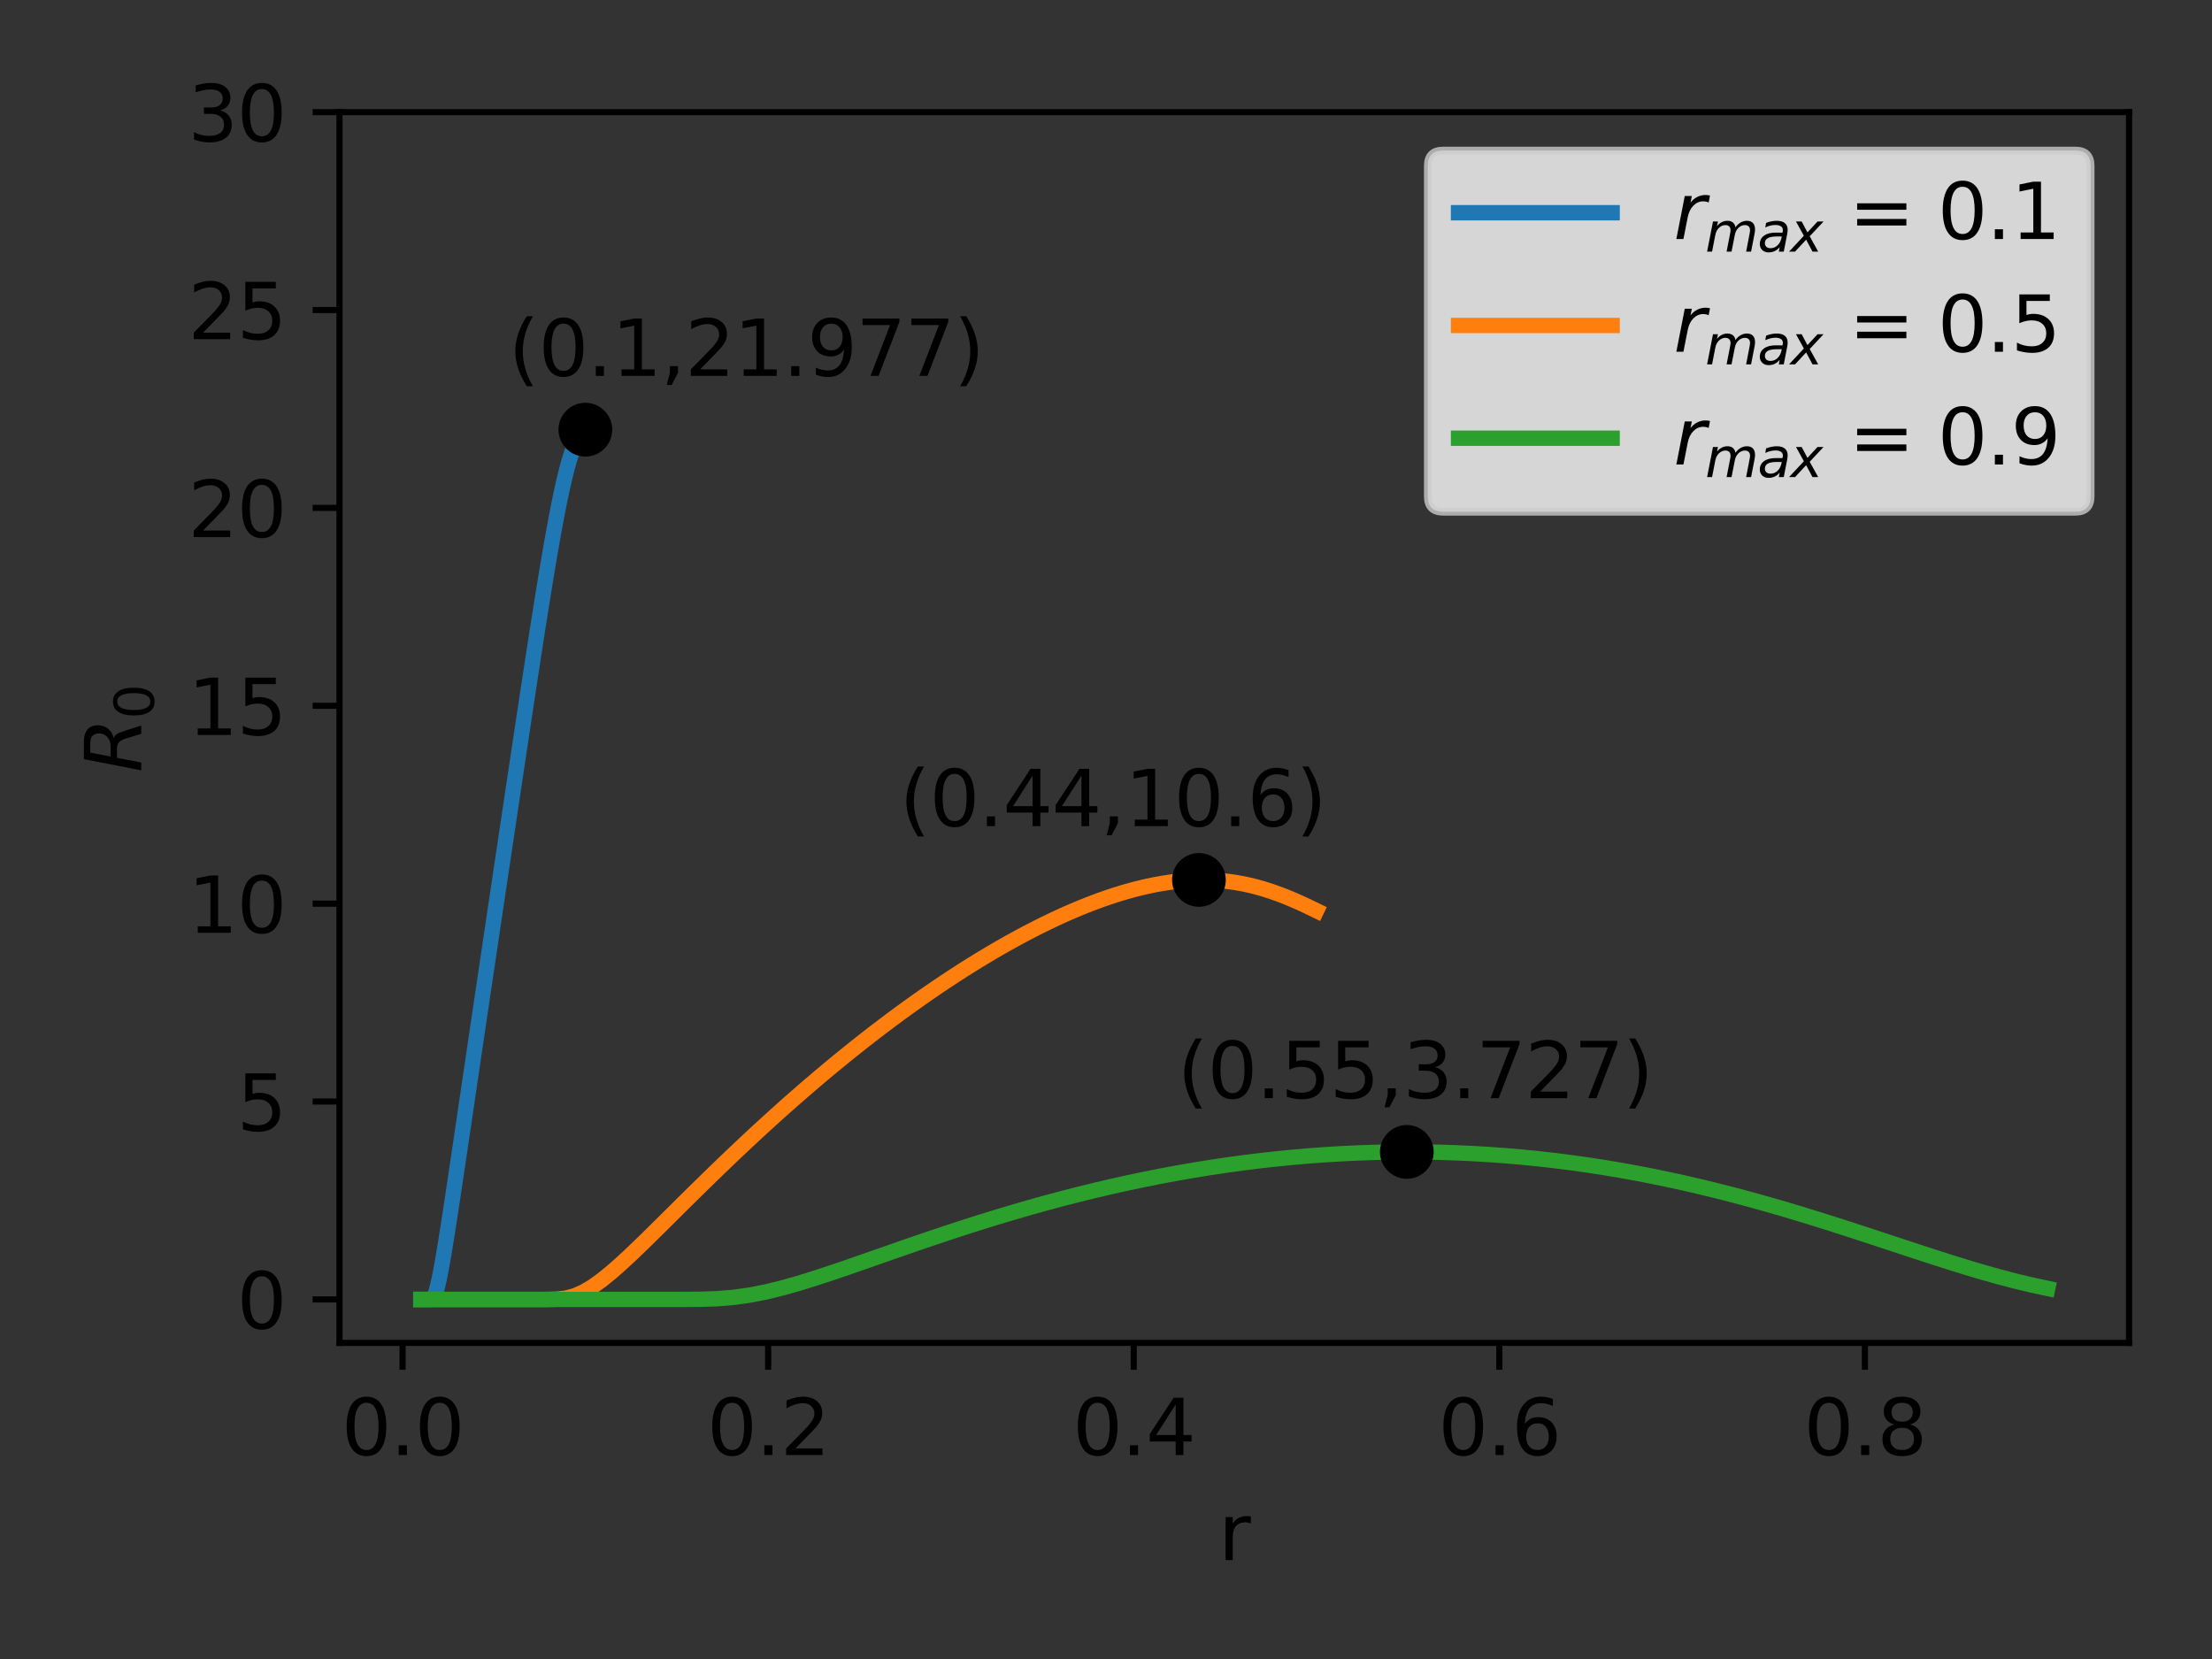 <?xml version="1.0" encoding="utf-8" standalone="no"?>
<!DOCTYPE svg PUBLIC "-//W3C//DTD SVG 1.1//EN"
  "http://www.w3.org/Graphics/SVG/1.1/DTD/svg11.dtd">
<svg xmlns:xlink="http://www.w3.org/1999/xlink" width="288pt" height="216pt" viewBox="0 0 288 216" xmlns="http://www.w3.org/2000/svg" version="1.1">
 <rect x="0" y="0" width="288" height="216" fill="#333333" stroke="none"/>
 <defs>
  <style type="text/css">*{stroke-linejoin: round; stroke-linecap: butt}</style>
 </defs>
 <g id="figure_1">
  <g id="patch_1">
   <path d="M 0 216 
L 288 216 
L 288 0 
L 0 0 
L 0 216 
z
" style="fill: none"/>
  </g>
  <g id="axes_1">
   <g id="patch_2">
    <path d="M 44.203 174.844 
L 277.2 174.844 
L 277.2 14.599 
L 44.203 14.599 
L 44.203 174.844 
z
" style="fill: none"/>
   </g>
   <g id="matplotlib.axis_1">
    <g id="xtick_1">
     <g id="line2d_1">
      <defs>
       <path id="m163deb1797" d="M 0 0 
L 0 3.5 
" style="stroke: #000000; stroke-width: 0.8"/>
      </defs>
      <g>
       <use xlink:href="#m163deb1797" x="52.414" y="174.844" style="stroke: #000000; stroke-width: 0.8"/>
      </g>
     </g>
     <g id="text_1">
      <!-- 0.0 -->
      <g transform="translate(44.462 189.442)scale(0.1 -0.1)">
       <defs>
        <path id="DejaVuSans-30" d="M 2034 4250 
Q 1547 4250 1301 3770 
Q 1056 3291 1056 2328 
Q 1056 1369 1301 889 
Q 1547 409 2034 409 
Q 2525 409 2770 889 
Q 3016 1369 3016 2328 
Q 3016 3291 2770 3770 
Q 2525 4250 2034 4250 
z
M 2034 4750 
Q 2819 4750 3233 4129 
Q 3647 3509 3647 2328 
Q 3647 1150 3233 529 
Q 2819 -91 2034 -91 
Q 1250 -91 836 529 
Q 422 1150 422 2328 
Q 422 3509 836 4129 
Q 1250 4750 2034 4750 
z
" transform="scale(0.016)"/>
        <path id="DejaVuSans-2e" d="M 684 794 
L 1344 794 
L 1344 0 
L 684 0 
L 684 794 
z
" transform="scale(0.016)"/>
       </defs>
       <use xlink:href="#DejaVuSans-30"/>
       <use xlink:href="#DejaVuSans-2e" x="63.623"/>
       <use xlink:href="#DejaVuSans-30" x="95.41"/>
      </g>
     </g>
    </g>
    <g id="xtick_2">
     <g id="line2d_2">
      <g>
       <use xlink:href="#m163deb1797" x="100.013" y="174.844" style="stroke: #000000; stroke-width: 0.8"/>
      </g>
     </g>
     <g id="text_2">
      <!-- 0.2 -->
      <g transform="translate(92.061 189.442)scale(0.1 -0.1)">
       <defs>
        <path id="DejaVuSans-32" d="M 1228 531 
L 3431 531 
L 3431 0 
L 469 0 
L 469 531 
Q 828 903 1448 1529 
Q 2069 2156 2228 2338 
Q 2531 2678 2651 2914 
Q 2772 3150 2772 3378 
Q 2772 3750 2511 3984 
Q 2250 4219 1831 4219 
Q 1534 4219 1204 4116 
Q 875 4013 500 3803 
L 500 4441 
Q 881 4594 1212 4672 
Q 1544 4750 1819 4750 
Q 2544 4750 2975 4387 
Q 3406 4025 3406 3419 
Q 3406 3131 3298 2873 
Q 3191 2616 2906 2266 
Q 2828 2175 2409 1742 
Q 1991 1309 1228 531 
z
" transform="scale(0.016)"/>
       </defs>
       <use xlink:href="#DejaVuSans-30"/>
       <use xlink:href="#DejaVuSans-2e" x="63.623"/>
       <use xlink:href="#DejaVuSans-32" x="95.41"/>
      </g>
     </g>
    </g>
    <g id="xtick_3">
     <g id="line2d_3">
      <g>
       <use xlink:href="#m163deb1797" x="147.612" y="174.844" style="stroke: #000000; stroke-width: 0.8"/>
      </g>
     </g>
     <g id="text_3">
      <!-- 0.4 -->
      <g transform="translate(139.66 189.442)scale(0.1 -0.1)">
       <defs>
        <path id="DejaVuSans-34" d="M 2419 4116 
L 825 1625 
L 2419 1625 
L 2419 4116 
z
M 2253 4666 
L 3047 4666 
L 3047 1625 
L 3713 1625 
L 3713 1100 
L 3047 1100 
L 3047 0 
L 2419 0 
L 2419 1100 
L 313 1100 
L 313 1709 
L 2253 4666 
z
" transform="scale(0.016)"/>
       </defs>
       <use xlink:href="#DejaVuSans-30"/>
       <use xlink:href="#DejaVuSans-2e" x="63.623"/>
       <use xlink:href="#DejaVuSans-34" x="95.41"/>
      </g>
     </g>
    </g>
    <g id="xtick_4">
     <g id="line2d_4">
      <g>
       <use xlink:href="#m163deb1797" x="195.211" y="174.844" style="stroke: #000000; stroke-width: 0.8"/>
      </g>
     </g>
     <g id="text_4">
      <!-- 0.6 -->
      <g transform="translate(187.259 189.442)scale(0.1 -0.1)">
       <defs>
        <path id="DejaVuSans-36" d="M 2113 2584 
Q 1688 2584 1439 2293 
Q 1191 2003 1191 1497 
Q 1191 994 1439 701 
Q 1688 409 2113 409 
Q 2538 409 2786 701 
Q 3034 994 3034 1497 
Q 3034 2003 2786 2293 
Q 2538 2584 2113 2584 
z
M 3366 4563 
L 3366 3988 
Q 3128 4100 2886 4159 
Q 2644 4219 2406 4219 
Q 1781 4219 1451 3797 
Q 1122 3375 1075 2522 
Q 1259 2794 1537 2939 
Q 1816 3084 2150 3084 
Q 2853 3084 3261 2657 
Q 3669 2231 3669 1497 
Q 3669 778 3244 343 
Q 2819 -91 2113 -91 
Q 1303 -91 875 529 
Q 447 1150 447 2328 
Q 447 3434 972 4092 
Q 1497 4750 2381 4750 
Q 2619 4750 2861 4703 
Q 3103 4656 3366 4563 
z
" transform="scale(0.016)"/>
       </defs>
       <use xlink:href="#DejaVuSans-30"/>
       <use xlink:href="#DejaVuSans-2e" x="63.623"/>
       <use xlink:href="#DejaVuSans-36" x="95.41"/>
      </g>
     </g>
    </g>
    <g id="xtick_5">
     <g id="line2d_5">
      <g>
       <use xlink:href="#m163deb1797" x="242.81" y="174.844" style="stroke: #000000; stroke-width: 0.8"/>
      </g>
     </g>
     <g id="text_5">
      <!-- 0.8 -->
      <g transform="translate(234.858 189.442)scale(0.1 -0.1)">
       <defs>
        <path id="DejaVuSans-38" d="M 2034 2216 
Q 1584 2216 1326 1975 
Q 1069 1734 1069 1313 
Q 1069 891 1326 650 
Q 1584 409 2034 409 
Q 2484 409 2743 651 
Q 3003 894 3003 1313 
Q 3003 1734 2745 1975 
Q 2488 2216 2034 2216 
z
M 1403 2484 
Q 997 2584 770 2862 
Q 544 3141 544 3541 
Q 544 4100 942 4425 
Q 1341 4750 2034 4750 
Q 2731 4750 3128 4425 
Q 3525 4100 3525 3541 
Q 3525 3141 3298 2862 
Q 3072 2584 2669 2484 
Q 3125 2378 3379 2068 
Q 3634 1759 3634 1313 
Q 3634 634 3220 271 
Q 2806 -91 2034 -91 
Q 1263 -91 848 271 
Q 434 634 434 1313 
Q 434 1759 690 2068 
Q 947 2378 1403 2484 
z
M 1172 3481 
Q 1172 3119 1398 2916 
Q 1625 2713 2034 2713 
Q 2441 2713 2670 2916 
Q 2900 3119 2900 3481 
Q 2900 3844 2670 4047 
Q 2441 4250 2034 4250 
Q 1625 4250 1398 4047 
Q 1172 3844 1172 3481 
z
" transform="scale(0.016)"/>
       </defs>
       <use xlink:href="#DejaVuSans-30"/>
       <use xlink:href="#DejaVuSans-2e" x="63.623"/>
       <use xlink:href="#DejaVuSans-38" x="95.41"/>
      </g>
     </g>
    </g>
    <g id="text_6">
     <!-- r -->
     <g transform="translate(158.646 203.12)scale(0.1 -0.1)">
      <defs>
       <path id="DejaVuSans-72" d="M 2631 2963 
Q 2534 3019 2420 3045 
Q 2306 3072 2169 3072 
Q 1681 3072 1420 2755 
Q 1159 2438 1159 1844 
L 1159 0 
L 581 0 
L 581 3500 
L 1159 3500 
L 1159 2956 
Q 1341 3275 1631 3429 
Q 1922 3584 2338 3584 
Q 2397 3584 2469 3576 
Q 2541 3569 2628 3553 
L 2631 2963 
z
" transform="scale(0.016)"/>
      </defs>
      <use xlink:href="#DejaVuSans-72"/>
     </g>
    </g>
   </g>
   <g id="matplotlib.axis_2">
    <g id="ytick_1">
     <g id="line2d_6">
      <defs>
       <path id="m940cd466d2" d="M 0 0 
L -3.5 0 
" style="stroke: #000000; stroke-width: 0.8"/>
      </defs>
      <g>
       <use xlink:href="#m940cd466d2" x="44.203" y="169.182" style="stroke: #000000; stroke-width: 0.8"/>
      </g>
     </g>
     <g id="text_7">
      <!-- 0 -->
      <g transform="translate(30.841 172.981)scale(0.1 -0.1)">
       <use xlink:href="#DejaVuSans-30"/>
      </g>
     </g>
    </g>
    <g id="ytick_2">
     <g id="line2d_7">
      <g>
       <use xlink:href="#m940cd466d2" x="44.203" y="143.418" style="stroke: #000000; stroke-width: 0.8"/>
      </g>
     </g>
     <g id="text_8">
      <!-- 5 -->
      <g transform="translate(30.841 147.217)scale(0.1 -0.1)">
       <defs>
        <path id="DejaVuSans-35" d="M 691 4666 
L 3169 4666 
L 3169 4134 
L 1269 4134 
L 1269 2991 
Q 1406 3038 1543 3061 
Q 1681 3084 1819 3084 
Q 2600 3084 3056 2656 
Q 3513 2228 3513 1497 
Q 3513 744 3044 326 
Q 2575 -91 1722 -91 
Q 1428 -91 1123 -41 
Q 819 9 494 109 
L 494 744 
Q 775 591 1075 516 
Q 1375 441 1709 441 
Q 2250 441 2565 725 
Q 2881 1009 2881 1497 
Q 2881 1984 2565 2268 
Q 2250 2553 1709 2553 
Q 1456 2553 1204 2497 
Q 953 2441 691 2322 
L 691 4666 
z
" transform="scale(0.016)"/>
       </defs>
       <use xlink:href="#DejaVuSans-35"/>
      </g>
     </g>
    </g>
    <g id="ytick_3">
     <g id="line2d_8">
      <g>
       <use xlink:href="#m940cd466d2" x="44.203" y="117.654" style="stroke: #000000; stroke-width: 0.8"/>
      </g>
     </g>
     <g id="text_9">
      <!-- 10 -->
      <g transform="translate(24.478 121.453)scale(0.1 -0.1)">
       <defs>
        <path id="DejaVuSans-31" d="M 794 531 
L 1825 531 
L 1825 4091 
L 703 3866 
L 703 4441 
L 1819 4666 
L 2450 4666 
L 2450 531 
L 3481 531 
L 3481 0 
L 794 0 
L 794 531 
z
" transform="scale(0.016)"/>
       </defs>
       <use xlink:href="#DejaVuSans-31"/>
       <use xlink:href="#DejaVuSans-30" x="63.623"/>
      </g>
     </g>
    </g>
    <g id="ytick_4">
     <g id="line2d_9">
      <g>
       <use xlink:href="#m940cd466d2" x="44.203" y="91.89" style="stroke: #000000; stroke-width: 0.8"/>
      </g>
     </g>
     <g id="text_10">
      <!-- 15 -->
      <g transform="translate(24.478 95.69)scale(0.1 -0.1)">
       <use xlink:href="#DejaVuSans-31"/>
       <use xlink:href="#DejaVuSans-35" x="63.623"/>
      </g>
     </g>
    </g>
    <g id="ytick_5">
     <g id="line2d_10">
      <g>
       <use xlink:href="#m940cd466d2" x="44.203" y="66.127" style="stroke: #000000; stroke-width: 0.8"/>
      </g>
     </g>
     <g id="text_11">
      <!-- 20 -->
      <g transform="translate(24.478 69.926)scale(0.1 -0.1)">
       <use xlink:href="#DejaVuSans-32"/>
       <use xlink:href="#DejaVuSans-30" x="63.623"/>
      </g>
     </g>
    </g>
    <g id="ytick_6">
     <g id="line2d_11">
      <g>
       <use xlink:href="#m940cd466d2" x="44.203" y="40.363" style="stroke: #000000; stroke-width: 0.8"/>
      </g>
     </g>
     <g id="text_12">
      <!-- 25 -->
      <g transform="translate(24.478 44.162)scale(0.1 -0.1)">
       <use xlink:href="#DejaVuSans-32"/>
       <use xlink:href="#DejaVuSans-35" x="63.623"/>
      </g>
     </g>
    </g>
    <g id="ytick_7">
     <g id="line2d_12">
      <g>
       <use xlink:href="#m940cd466d2" x="44.203" y="14.599" style="stroke: #000000; stroke-width: 0.8"/>
      </g>
     </g>
     <g id="text_13">
      <!-- 30 -->
      <g transform="translate(24.478 18.398)scale(0.1 -0.1)">
       <defs>
        <path id="DejaVuSans-33" d="M 2597 2516 
Q 3050 2419 3304 2112 
Q 3559 1806 3559 1356 
Q 3559 666 3084 287 
Q 2609 -91 1734 -91 
Q 1441 -91 1130 -33 
Q 819 25 488 141 
L 488 750 
Q 750 597 1062 519 
Q 1375 441 1716 441 
Q 2309 441 2620 675 
Q 2931 909 2931 1356 
Q 2931 1769 2642 2001 
Q 2353 2234 1838 2234 
L 1294 2234 
L 1294 2753 
L 1863 2753 
Q 2328 2753 2575 2939 
Q 2822 3125 2822 3475 
Q 2822 3834 2567 4026 
Q 2313 4219 1838 4219 
Q 1578 4219 1281 4162 
Q 984 4106 628 3988 
L 628 4550 
Q 988 4650 1302 4700 
Q 1616 4750 1894 4750 
Q 2613 4750 3031 4423 
Q 3450 4097 3450 3541 
Q 3450 3153 3228 2886 
Q 3006 2619 2597 2516 
z
" transform="scale(0.016)"/>
       </defs>
       <use xlink:href="#DejaVuSans-33"/>
       <use xlink:href="#DejaVuSans-30" x="63.623"/>
      </g>
     </g>
    </g>
    <g id="text_14">
     <!-- $R_0$ -->
     <g transform="translate(18.398 100.571)rotate(-90)scale(0.1 -0.1)">
      <defs>
       <path id="DejaVuSans-Oblique-52" d="M 1613 4147 
L 1294 2491 
L 2106 2491 
Q 2584 2491 2879 2755 
Q 3175 3019 3175 3444 
Q 3175 3784 2976 3965 
Q 2778 4147 2406 4147 
L 1613 4147 
z
M 2772 2241 
Q 2972 2194 3105 2009 
Q 3238 1825 3413 1275 
L 3809 0 
L 3144 0 
L 2778 1197 
Q 2638 1659 2453 1815 
Q 2269 1972 1888 1972 
L 1191 1972 
L 806 0 
L 172 0 
L 1081 4666 
L 2503 4666 
Q 3150 4666 3495 4373 
Q 3841 4081 3841 3531 
Q 3841 3044 3547 2687 
Q 3253 2331 2772 2241 
z
" transform="scale(0.016)"/>
      </defs>
      <use xlink:href="#DejaVuSans-Oblique-52" transform="translate(0 0.094)"/>
      <use xlink:href="#DejaVuSans-30" transform="translate(69.482 -16.312)scale(0.7)"/>
     </g>
    </g>
   </g>
   <g id="line2d_13">
    <path d="M 54.794 169.182 
L 55.01 169.182 
L 55.227 169.182 
L 55.443 169.182 
L 55.659 169.182 
L 55.876 169.181 
L 56.092 169.168 
L 56.308 169.071 
L 56.525 168.787 
L 56.741 168.262 
L 56.957 167.506 
L 57.174 166.563 
L 57.39 165.477 
L 57.607 164.286 
L 57.823 163.02 
L 58.039 161.698 
L 58.256 160.337 
L 58.472 158.947 
L 58.688 157.535 
L 58.905 156.108 
L 59.121 154.669 
L 59.337 153.221 
L 59.554 151.767 
L 59.77 150.308 
L 59.987 148.847 
L 60.203 147.383 
L 60.419 145.917 
L 60.636 144.451 
L 60.852 142.984 
L 61.068 141.518 
L 61.285 140.052 
L 61.501 138.587 
L 61.717 137.122 
L 61.934 135.658 
L 62.15 134.196 
L 62.366 132.734 
L 62.583 131.274 
L 62.799 129.814 
L 63.016 128.356 
L 63.232 126.899 
L 63.448 125.442 
L 63.665 123.987 
L 63.881 122.532 
L 64.097 121.078 
L 64.314 119.625 
L 64.53 118.173 
L 64.746 116.721 
L 64.963 115.27 
L 65.179 113.819 
L 65.395 112.369 
L 65.612 110.92 
L 65.828 109.47 
L 66.045 108.022 
L 66.261 106.574 
L 66.477 105.126 
L 66.694 103.68 
L 66.91 102.234 
L 67.126 100.789 
L 67.343 99.346 
L 67.559 97.904 
L 67.775 96.464 
L 67.992 95.026 
L 68.208 93.591 
L 68.425 92.158 
L 68.641 90.73 
L 68.857 89.305 
L 69.074 87.886 
L 69.29 86.472 
L 69.506 85.064 
L 69.723 83.664 
L 69.939 82.273 
L 70.155 80.892 
L 70.372 79.522 
L 70.588 78.165 
L 70.804 76.822 
L 71.021 75.496 
L 71.237 74.188 
L 71.454 72.901 
L 71.67 71.637 
L 71.886 70.399 
L 72.103 69.189 
L 72.319 68.012 
L 72.535 66.87 
L 72.752 65.766 
L 72.968 64.706 
L 73.184 63.692 
L 73.401 62.728 
L 73.617 61.82 
L 73.833 60.97 
L 74.05 60.183 
L 74.266 59.462 
L 74.483 58.809 
L 74.699 58.226 
L 74.915 57.714 
L 75.132 57.271 
L 75.348 56.894 
L 75.564 56.579 
L 75.781 56.32 
L 75.997 56.11 
L 76.213 55.942 
" clip-path="url(#pb869caf6aa)" style="fill: none; stroke: #1f77b4; stroke-width: 2; stroke-linecap: square"/>
   </g>
   <g id="line2d_14">
    <path d="M 54.794 169.182 
L 55.972 169.182 
L 57.15 169.182 
L 58.328 169.182 
L 59.506 169.182 
L 60.684 169.182 
L 61.862 169.182 
L 63.04 169.182 
L 64.218 169.182 
L 65.395 169.182 
L 66.573 169.182 
L 67.751 169.182 
L 68.929 169.182 
L 70.107 169.182 
L 71.285 169.18 
L 72.463 169.152 
L 73.641 169.022 
L 74.819 168.713 
L 75.997 168.199 
L 77.175 167.5 
L 78.353 166.655 
L 79.531 165.701 
L 80.709 164.67 
L 81.887 163.585 
L 83.065 162.463 
L 84.243 161.318 
L 85.421 160.158 
L 86.599 158.991 
L 87.777 157.822 
L 88.955 156.653 
L 90.133 155.489 
L 91.31 154.331 
L 92.488 153.181 
L 93.666 152.04 
L 94.844 150.909 
L 96.022 149.789 
L 97.2 148.68 
L 98.378 147.584 
L 99.556 146.5 
L 100.734 145.429 
L 101.912 144.371 
L 103.09 143.326 
L 104.268 142.295 
L 105.446 141.279 
L 106.624 140.276 
L 107.802 139.287 
L 108.98 138.312 
L 110.158 137.352 
L 111.336 136.407 
L 112.514 135.476 
L 113.692 134.56 
L 114.87 133.659 
L 116.047 132.773 
L 117.225 131.903 
L 118.403 131.048 
L 119.581 130.209 
L 120.759 129.385 
L 121.937 128.578 
L 123.115 127.786 
L 124.293 127.012 
L 125.471 126.254 
L 126.649 125.514 
L 127.827 124.791 
L 129.005 124.086 
L 130.183 123.399 
L 131.361 122.732 
L 132.539 122.083 
L 133.717 121.455 
L 134.895 120.847 
L 136.073 120.26 
L 137.251 119.695 
L 138.429 119.153 
L 139.607 118.635 
L 140.785 118.141 
L 141.962 117.673 
L 143.14 117.231 
L 144.318 116.818 
L 145.496 116.434 
L 146.674 116.08 
L 147.852 115.759 
L 149.03 115.472 
L 150.208 115.22 
L 151.386 115.006 
L 152.564 114.831 
L 153.742 114.698 
L 154.92 114.609 
L 156.098 114.565 
L 157.276 114.569 
L 158.454 114.623 
L 159.632 114.729 
L 160.81 114.888 
L 161.988 115.101 
L 163.166 115.368 
L 164.344 115.689 
L 165.522 116.062 
L 166.7 116.485 
L 167.877 116.952 
L 169.055 117.46 
L 170.233 118.002 
L 171.411 118.573 
" clip-path="url(#pb869caf6aa)" style="fill: none; stroke: #ff7f0e; stroke-width: 2; stroke-linecap: square"/>
   </g>
   <g id="line2d_15">
    <path d="M 54.794 169.182 
L 56.933 169.182 
L 59.073 169.182 
L 61.213 169.182 
L 63.352 169.182 
L 65.492 169.182 
L 67.631 169.182 
L 69.771 169.182 
L 71.91 169.182 
L 74.05 169.182 
L 76.189 169.182 
L 78.329 169.182 
L 80.468 169.182 
L 82.608 169.182 
L 84.748 169.182 
L 86.887 169.182 
L 89.027 169.18 
L 91.166 169.164 
L 93.306 169.094 
L 95.445 168.923 
L 97.585 168.626 
L 99.724 168.208 
L 101.864 167.684 
L 104.004 167.08 
L 106.143 166.416 
L 108.283 165.712 
L 110.422 164.982 
L 112.562 164.238 
L 114.701 163.489 
L 116.841 162.741 
L 118.98 161.999 
L 121.12 161.269 
L 123.259 160.552 
L 125.399 159.851 
L 127.539 159.169 
L 129.678 158.506 
L 131.818 157.864 
L 133.957 157.244 
L 136.097 156.646 
L 138.236 156.072 
L 140.376 155.521 
L 142.515 154.995 
L 144.655 154.494 
L 146.794 154.018 
L 148.934 153.567 
L 151.074 153.141 
L 153.213 152.742 
L 155.353 152.369 
L 157.492 152.022 
L 159.632 151.701 
L 161.771 151.408 
L 163.911 151.141 
L 166.05 150.901 
L 168.19 150.689 
L 170.33 150.503 
L 172.469 150.346 
L 174.609 150.216 
L 176.748 150.114 
L 178.888 150.04 
L 181.027 149.994 
L 183.167 149.977 
L 185.306 149.988 
L 187.446 150.027 
L 189.585 150.095 
L 191.725 150.192 
L 193.865 150.318 
L 196.004 150.473 
L 198.144 150.657 
L 200.283 150.87 
L 202.423 151.112 
L 204.562 151.383 
L 206.702 151.683 
L 208.841 152.012 
L 210.981 152.371 
L 213.121 152.757 
L 215.26 153.173 
L 217.4 153.616 
L 219.539 154.087 
L 221.679 154.585 
L 223.818 155.109 
L 225.958 155.659 
L 228.097 156.234 
L 230.237 156.831 
L 232.376 157.451 
L 234.516 158.092 
L 236.656 158.75 
L 238.795 159.425 
L 240.935 160.113 
L 243.074 160.812 
L 245.214 161.517 
L 247.353 162.224 
L 249.493 162.929 
L 251.632 163.627 
L 253.772 164.312 
L 255.911 164.976 
L 258.051 165.614 
L 260.191 166.218 
L 262.33 166.781 
L 264.47 167.295 
L 266.609 167.754 
" clip-path="url(#pb869caf6aa)" style="fill: none; stroke: #2ca02c; stroke-width: 2; stroke-linecap: square"/>
   </g>
   <g id="PathCollection_1">
    <defs>
     <path id="mc41b9d469d" d="M 0 3 
C 0.796 3 1.559 2.684 2.121 2.121 
C 2.684 1.559 3 0.796 3 0 
C 3 -0.796 2.684 -1.559 2.121 -2.121 
C 1.559 -2.684 0.796 -3 0 -3 
C -0.796 -3 -1.559 -2.684 -2.121 -2.121 
C -2.684 -1.559 -3 -0.796 -3 0 
C -3 0.796 -2.684 1.559 -2.121 2.121 
C -1.559 2.684 -0.796 3 0 3 
z
" style="stroke: #000000"/>
    </defs>
    <g clip-path="url(#pb869caf6aa)">
     <use xlink:href="#mc41b9d469d" x="76.213" y="55.942" style="stroke: #000000"/>
    </g>
   </g>
   <g id="text_15">
    <!-- (0.1,21.977) -->
    <g transform="translate(66.213 48.94)scale(0.1 -0.1)">
     <defs>
      <path id="DejaVuSans-28" d="M 1984 4856 
Q 1566 4138 1362 3434 
Q 1159 2731 1159 2009 
Q 1159 1288 1364 580 
Q 1569 -128 1984 -844 
L 1484 -844 
Q 1016 -109 783 600 
Q 550 1309 550 2009 
Q 550 2706 781 3412 
Q 1013 4119 1484 4856 
L 1984 4856 
z
" transform="scale(0.016)"/>
      <path id="DejaVuSans-2c" d="M 750 794 
L 1409 794 
L 1409 256 
L 897 -744 
L 494 -744 
L 750 256 
L 750 794 
z
" transform="scale(0.016)"/>
      <path id="DejaVuSans-39" d="M 703 97 
L 703 672 
Q 941 559 1184 500 
Q 1428 441 1663 441 
Q 2288 441 2617 861 
Q 2947 1281 2994 2138 
Q 2813 1869 2534 1725 
Q 2256 1581 1919 1581 
Q 1219 1581 811 2004 
Q 403 2428 403 3163 
Q 403 3881 828 4315 
Q 1253 4750 1959 4750 
Q 2769 4750 3195 4129 
Q 3622 3509 3622 2328 
Q 3622 1225 3098 567 
Q 2575 -91 1691 -91 
Q 1453 -91 1209 -44 
Q 966 3 703 97 
z
M 1959 2075 
Q 2384 2075 2632 2365 
Q 2881 2656 2881 3163 
Q 2881 3666 2632 3958 
Q 2384 4250 1959 4250 
Q 1534 4250 1286 3958 
Q 1038 3666 1038 3163 
Q 1038 2656 1286 2365 
Q 1534 2075 1959 2075 
z
" transform="scale(0.016)"/>
      <path id="DejaVuSans-37" d="M 525 4666 
L 3525 4666 
L 3525 4397 
L 1831 0 
L 1172 0 
L 2766 4134 
L 525 4134 
L 525 4666 
z
" transform="scale(0.016)"/>
      <path id="DejaVuSans-29" d="M 513 4856 
L 1013 4856 
Q 1481 4119 1714 3412 
Q 1947 2706 1947 2009 
Q 1947 1309 1714 600 
Q 1481 -109 1013 -844 
L 513 -844 
Q 928 -128 1133 580 
Q 1338 1288 1338 2009 
Q 1338 2731 1133 3434 
Q 928 4138 513 4856 
z
" transform="scale(0.016)"/>
     </defs>
     <use xlink:href="#DejaVuSans-28"/>
     <use xlink:href="#DejaVuSans-30" x="39.014"/>
     <use xlink:href="#DejaVuSans-2e" x="102.637"/>
     <use xlink:href="#DejaVuSans-31" x="134.424"/>
     <use xlink:href="#DejaVuSans-2c" x="198.047"/>
     <use xlink:href="#DejaVuSans-32" x="229.834"/>
     <use xlink:href="#DejaVuSans-31" x="293.457"/>
     <use xlink:href="#DejaVuSans-2e" x="357.08"/>
     <use xlink:href="#DejaVuSans-39" x="388.867"/>
     <use xlink:href="#DejaVuSans-37" x="452.49"/>
     <use xlink:href="#DejaVuSans-37" x="516.113"/>
     <use xlink:href="#DejaVuSans-29" x="579.736"/>
    </g>
   </g>
   <g id="PathCollection_2">
    <g clip-path="url(#pb869caf6aa)">
     <use xlink:href="#mc41b9d469d" x="156.098" y="114.565" style="stroke: #000000"/>
    </g>
   </g>
   <g id="text_16">
    <!-- (0.44,10.6) -->
    <g transform="translate(117.132 107.563)scale(0.1 -0.1)">
     <use xlink:href="#DejaVuSans-28"/>
     <use xlink:href="#DejaVuSans-30" x="39.014"/>
     <use xlink:href="#DejaVuSans-2e" x="102.637"/>
     <use xlink:href="#DejaVuSans-34" x="134.424"/>
     <use xlink:href="#DejaVuSans-34" x="198.047"/>
     <use xlink:href="#DejaVuSans-2c" x="261.67"/>
     <use xlink:href="#DejaVuSans-31" x="293.457"/>
     <use xlink:href="#DejaVuSans-30" x="357.08"/>
     <use xlink:href="#DejaVuSans-2e" x="420.703"/>
     <use xlink:href="#DejaVuSans-36" x="452.49"/>
     <use xlink:href="#DejaVuSans-29" x="516.113"/>
    </g>
   </g>
   <g id="PathCollection_3">
    <g clip-path="url(#pb869caf6aa)">
     <use xlink:href="#mc41b9d469d" x="183.167" y="149.977" style="stroke: #000000"/>
    </g>
   </g>
   <g id="text_17">
    <!-- (0.55,3.727) -->
    <g transform="translate(153.311 142.977)scale(0.1 -0.1)">
     <use xlink:href="#DejaVuSans-28"/>
     <use xlink:href="#DejaVuSans-30" x="39.014"/>
     <use xlink:href="#DejaVuSans-2e" x="102.637"/>
     <use xlink:href="#DejaVuSans-35" x="134.424"/>
     <use xlink:href="#DejaVuSans-35" x="198.047"/>
     <use xlink:href="#DejaVuSans-2c" x="261.67"/>
     <use xlink:href="#DejaVuSans-33" x="293.457"/>
     <use xlink:href="#DejaVuSans-2e" x="357.08"/>
     <use xlink:href="#DejaVuSans-37" x="388.867"/>
     <use xlink:href="#DejaVuSans-32" x="452.49"/>
     <use xlink:href="#DejaVuSans-37" x="516.113"/>
     <use xlink:href="#DejaVuSans-29" x="579.736"/>
    </g>
   </g>
   <g id="patch_3">
    <path d="M 44.203 174.844 
L 44.203 14.599 
" style="fill: none; stroke: #000000; stroke-width: 0.8; stroke-linejoin: miter; stroke-linecap: square"/>
   </g>
   <g id="patch_4">
    <path d="M 277.2 174.844 
L 277.2 14.599 
" style="fill: none; stroke: #000000; stroke-width: 0.8; stroke-linejoin: miter; stroke-linecap: square"/>
   </g>
   <g id="patch_5">
    <path d="M 44.203 174.844 
L 277.2 174.844 
" style="fill: none; stroke: #000000; stroke-width: 0.8; stroke-linejoin: miter; stroke-linecap: square"/>
   </g>
   <g id="patch_6">
    <path d="M 44.203 14.599 
L 277.2 14.599 
" style="fill: none; stroke: #000000; stroke-width: 0.8; stroke-linejoin: miter; stroke-linecap: square"/>
   </g>
   <g id="legend_1">
    <g id="patch_7">
     <path d="M 187.9 66.634 
L 270.2 66.634 
Q 272.2 66.634 272.2 64.634 
L 272.2 21.599 
Q 272.2 19.599 270.2 19.599 
L 187.9 19.599 
Q 185.9 19.599 185.9 21.599 
L 185.9 64.634 
Q 185.9 66.634 187.9 66.634 
z
" style="fill: #ffffff; opacity: 0.8; stroke: #cccccc; stroke-linejoin: miter"/>
    </g>
    <g id="line2d_16">
     <path d="M 189.9 27.698 
L 199.9 27.698 
L 209.9 27.698 
" style="fill: none; stroke: #1f77b4; stroke-width: 2; stroke-linecap: square"/>
    </g>
    <g id="text_18">
     <!-- $r_{max}$ = 0.1 -->
     <g transform="translate(217.9 31.198)scale(0.1 -0.1)">
      <defs>
       <path id="DejaVuSans-Oblique-72" d="M 2853 2969 
Q 2766 3016 2653 3041 
Q 2541 3066 2413 3066 
Q 1953 3066 1609 2717 
Q 1266 2369 1153 1784 
L 800 0 
L 225 0 
L 909 3500 
L 1484 3500 
L 1375 2956 
Q 1603 3259 1920 3421 
Q 2238 3584 2597 3584 
Q 2691 3584 2781 3573 
Q 2872 3563 2963 3538 
L 2853 2969 
z
" transform="scale(0.016)"/>
       <path id="DejaVuSans-Oblique-6d" d="M 5747 2113 
L 5338 0 
L 4763 0 
L 5166 2094 
Q 5191 2228 5203 2325 
Q 5216 2422 5216 2491 
Q 5216 2772 5059 2928 
Q 4903 3084 4622 3084 
Q 4203 3084 3875 2770 
Q 3547 2456 3450 1953 
L 3066 0 
L 2491 0 
L 2900 2094 
Q 2925 2209 2937 2307 
Q 2950 2406 2950 2484 
Q 2950 2769 2794 2926 
Q 2638 3084 2363 3084 
Q 1938 3084 1609 2770 
Q 1281 2456 1184 1953 
L 800 0 
L 225 0 
L 909 3500 
L 1484 3500 
L 1375 2956 
Q 1609 3263 1923 3423 
Q 2238 3584 2597 3584 
Q 2978 3584 3223 3384 
Q 3469 3184 3519 2828 
Q 3781 3197 4126 3390 
Q 4472 3584 4856 3584 
Q 5306 3584 5551 3325 
Q 5797 3066 5797 2591 
Q 5797 2488 5784 2364 
Q 5772 2241 5747 2113 
z
" transform="scale(0.016)"/>
       <path id="DejaVuSans-Oblique-61" d="M 3438 1997 
L 3047 0 
L 2472 0 
L 2578 531 
Q 2325 219 2001 64 
Q 1678 -91 1281 -91 
Q 834 -91 548 182 
Q 263 456 263 884 
Q 263 1497 752 1853 
Q 1241 2209 2100 2209 
L 2900 2209 
L 2931 2363 
Q 2938 2388 2941 2417 
Q 2944 2447 2944 2509 
Q 2944 2788 2717 2942 
Q 2491 3097 2081 3097 
Q 1800 3097 1504 3025 
Q 1209 2953 897 2809 
L 997 3341 
Q 1322 3463 1633 3523 
Q 1944 3584 2234 3584 
Q 2853 3584 3176 3315 
Q 3500 3047 3500 2534 
Q 3500 2431 3484 2292 
Q 3469 2153 3438 1997 
z
M 2816 1759 
L 2241 1759 
Q 1534 1759 1195 1570 
Q 856 1381 856 984 
Q 856 709 1029 553 
Q 1203 397 1509 397 
Q 1978 397 2328 733 
Q 2678 1069 2791 1631 
L 2816 1759 
z
" transform="scale(0.016)"/>
       <path id="DejaVuSans-Oblique-78" d="M 3841 3500 
L 2234 1784 
L 3219 0 
L 2559 0 
L 1819 1388 
L 531 0 
L -166 0 
L 1556 1844 
L 641 3500 
L 1300 3500 
L 1972 2234 
L 3144 3500 
L 3841 3500 
z
" transform="scale(0.016)"/>
       <path id="DejaVuSans-20" transform="scale(0.016)"/>
       <path id="DejaVuSans-3d" d="M 678 2906 
L 4684 2906 
L 4684 2381 
L 678 2381 
L 678 2906 
z
M 678 1631 
L 4684 1631 
L 4684 1100 
L 678 1100 
L 678 1631 
z
" transform="scale(0.016)"/>
      </defs>
      <use xlink:href="#DejaVuSans-Oblique-72" transform="translate(0 0.781)"/>
      <use xlink:href="#DejaVuSans-Oblique-6d" transform="translate(41.113 -15.625)scale(0.7)"/>
      <use xlink:href="#DejaVuSans-Oblique-61" transform="translate(109.302 -15.625)scale(0.7)"/>
      <use xlink:href="#DejaVuSans-Oblique-78" transform="translate(152.197 -15.625)scale(0.7)"/>
      <use xlink:href="#DejaVuSans-20" transform="translate(196.357 0.781)"/>
      <use xlink:href="#DejaVuSans-3d" transform="translate(228.145 0.781)"/>
      <use xlink:href="#DejaVuSans-20" transform="translate(311.934 0.781)"/>
      <use xlink:href="#DejaVuSans-30" transform="translate(343.721 0.781)"/>
      <use xlink:href="#DejaVuSans-2e" transform="translate(407.344 0.781)"/>
      <use xlink:href="#DejaVuSans-31" transform="translate(439.131 0.781)"/>
     </g>
    </g>
    <g id="line2d_17">
     <path d="M 189.9 42.376 
L 199.9 42.376 
L 209.9 42.376 
" style="fill: none; stroke: #ff7f0e; stroke-width: 2; stroke-linecap: square"/>
    </g>
    <g id="text_19">
     <!-- $r_{max}$ = 0.5 -->
     <g transform="translate(217.9 45.876)scale(0.1 -0.1)">
      <use xlink:href="#DejaVuSans-Oblique-72" transform="translate(0 0.781)"/>
      <use xlink:href="#DejaVuSans-Oblique-6d" transform="translate(41.113 -15.625)scale(0.7)"/>
      <use xlink:href="#DejaVuSans-Oblique-61" transform="translate(109.302 -15.625)scale(0.7)"/>
      <use xlink:href="#DejaVuSans-Oblique-78" transform="translate(152.197 -15.625)scale(0.7)"/>
      <use xlink:href="#DejaVuSans-20" transform="translate(196.357 0.781)"/>
      <use xlink:href="#DejaVuSans-3d" transform="translate(228.145 0.781)"/>
      <use xlink:href="#DejaVuSans-20" transform="translate(311.934 0.781)"/>
      <use xlink:href="#DejaVuSans-30" transform="translate(343.721 0.781)"/>
      <use xlink:href="#DejaVuSans-2e" transform="translate(407.344 0.781)"/>
      <use xlink:href="#DejaVuSans-35" transform="translate(439.131 0.781)"/>
     </g>
    </g>
    <g id="line2d_18">
     <path d="M 189.9 57.054 
L 199.9 57.054 
L 209.9 57.054 
" style="fill: none; stroke: #2ca02c; stroke-width: 2; stroke-linecap: square"/>
    </g>
    <g id="text_20">
     <!-- $r_{max}$ = 0.9 -->
     <g transform="translate(217.9 60.554)scale(0.1 -0.1)">
      <use xlink:href="#DejaVuSans-Oblique-72" transform="translate(0 0.781)"/>
      <use xlink:href="#DejaVuSans-Oblique-6d" transform="translate(41.113 -15.625)scale(0.7)"/>
      <use xlink:href="#DejaVuSans-Oblique-61" transform="translate(109.302 -15.625)scale(0.7)"/>
      <use xlink:href="#DejaVuSans-Oblique-78" transform="translate(152.197 -15.625)scale(0.7)"/>
      <use xlink:href="#DejaVuSans-20" transform="translate(196.357 0.781)"/>
      <use xlink:href="#DejaVuSans-3d" transform="translate(228.145 0.781)"/>
      <use xlink:href="#DejaVuSans-20" transform="translate(311.934 0.781)"/>
      <use xlink:href="#DejaVuSans-30" transform="translate(343.721 0.781)"/>
      <use xlink:href="#DejaVuSans-2e" transform="translate(407.344 0.781)"/>
      <use xlink:href="#DejaVuSans-39" transform="translate(439.131 0.781)"/>
     </g>
    </g>
   </g>
  </g>
 </g>
 <defs>
  <clipPath id="pb869caf6aa">
   <rect x="44.203" y="14.599" width="232.997" height="160.245"/>
  </clipPath>
 </defs>
</svg>
